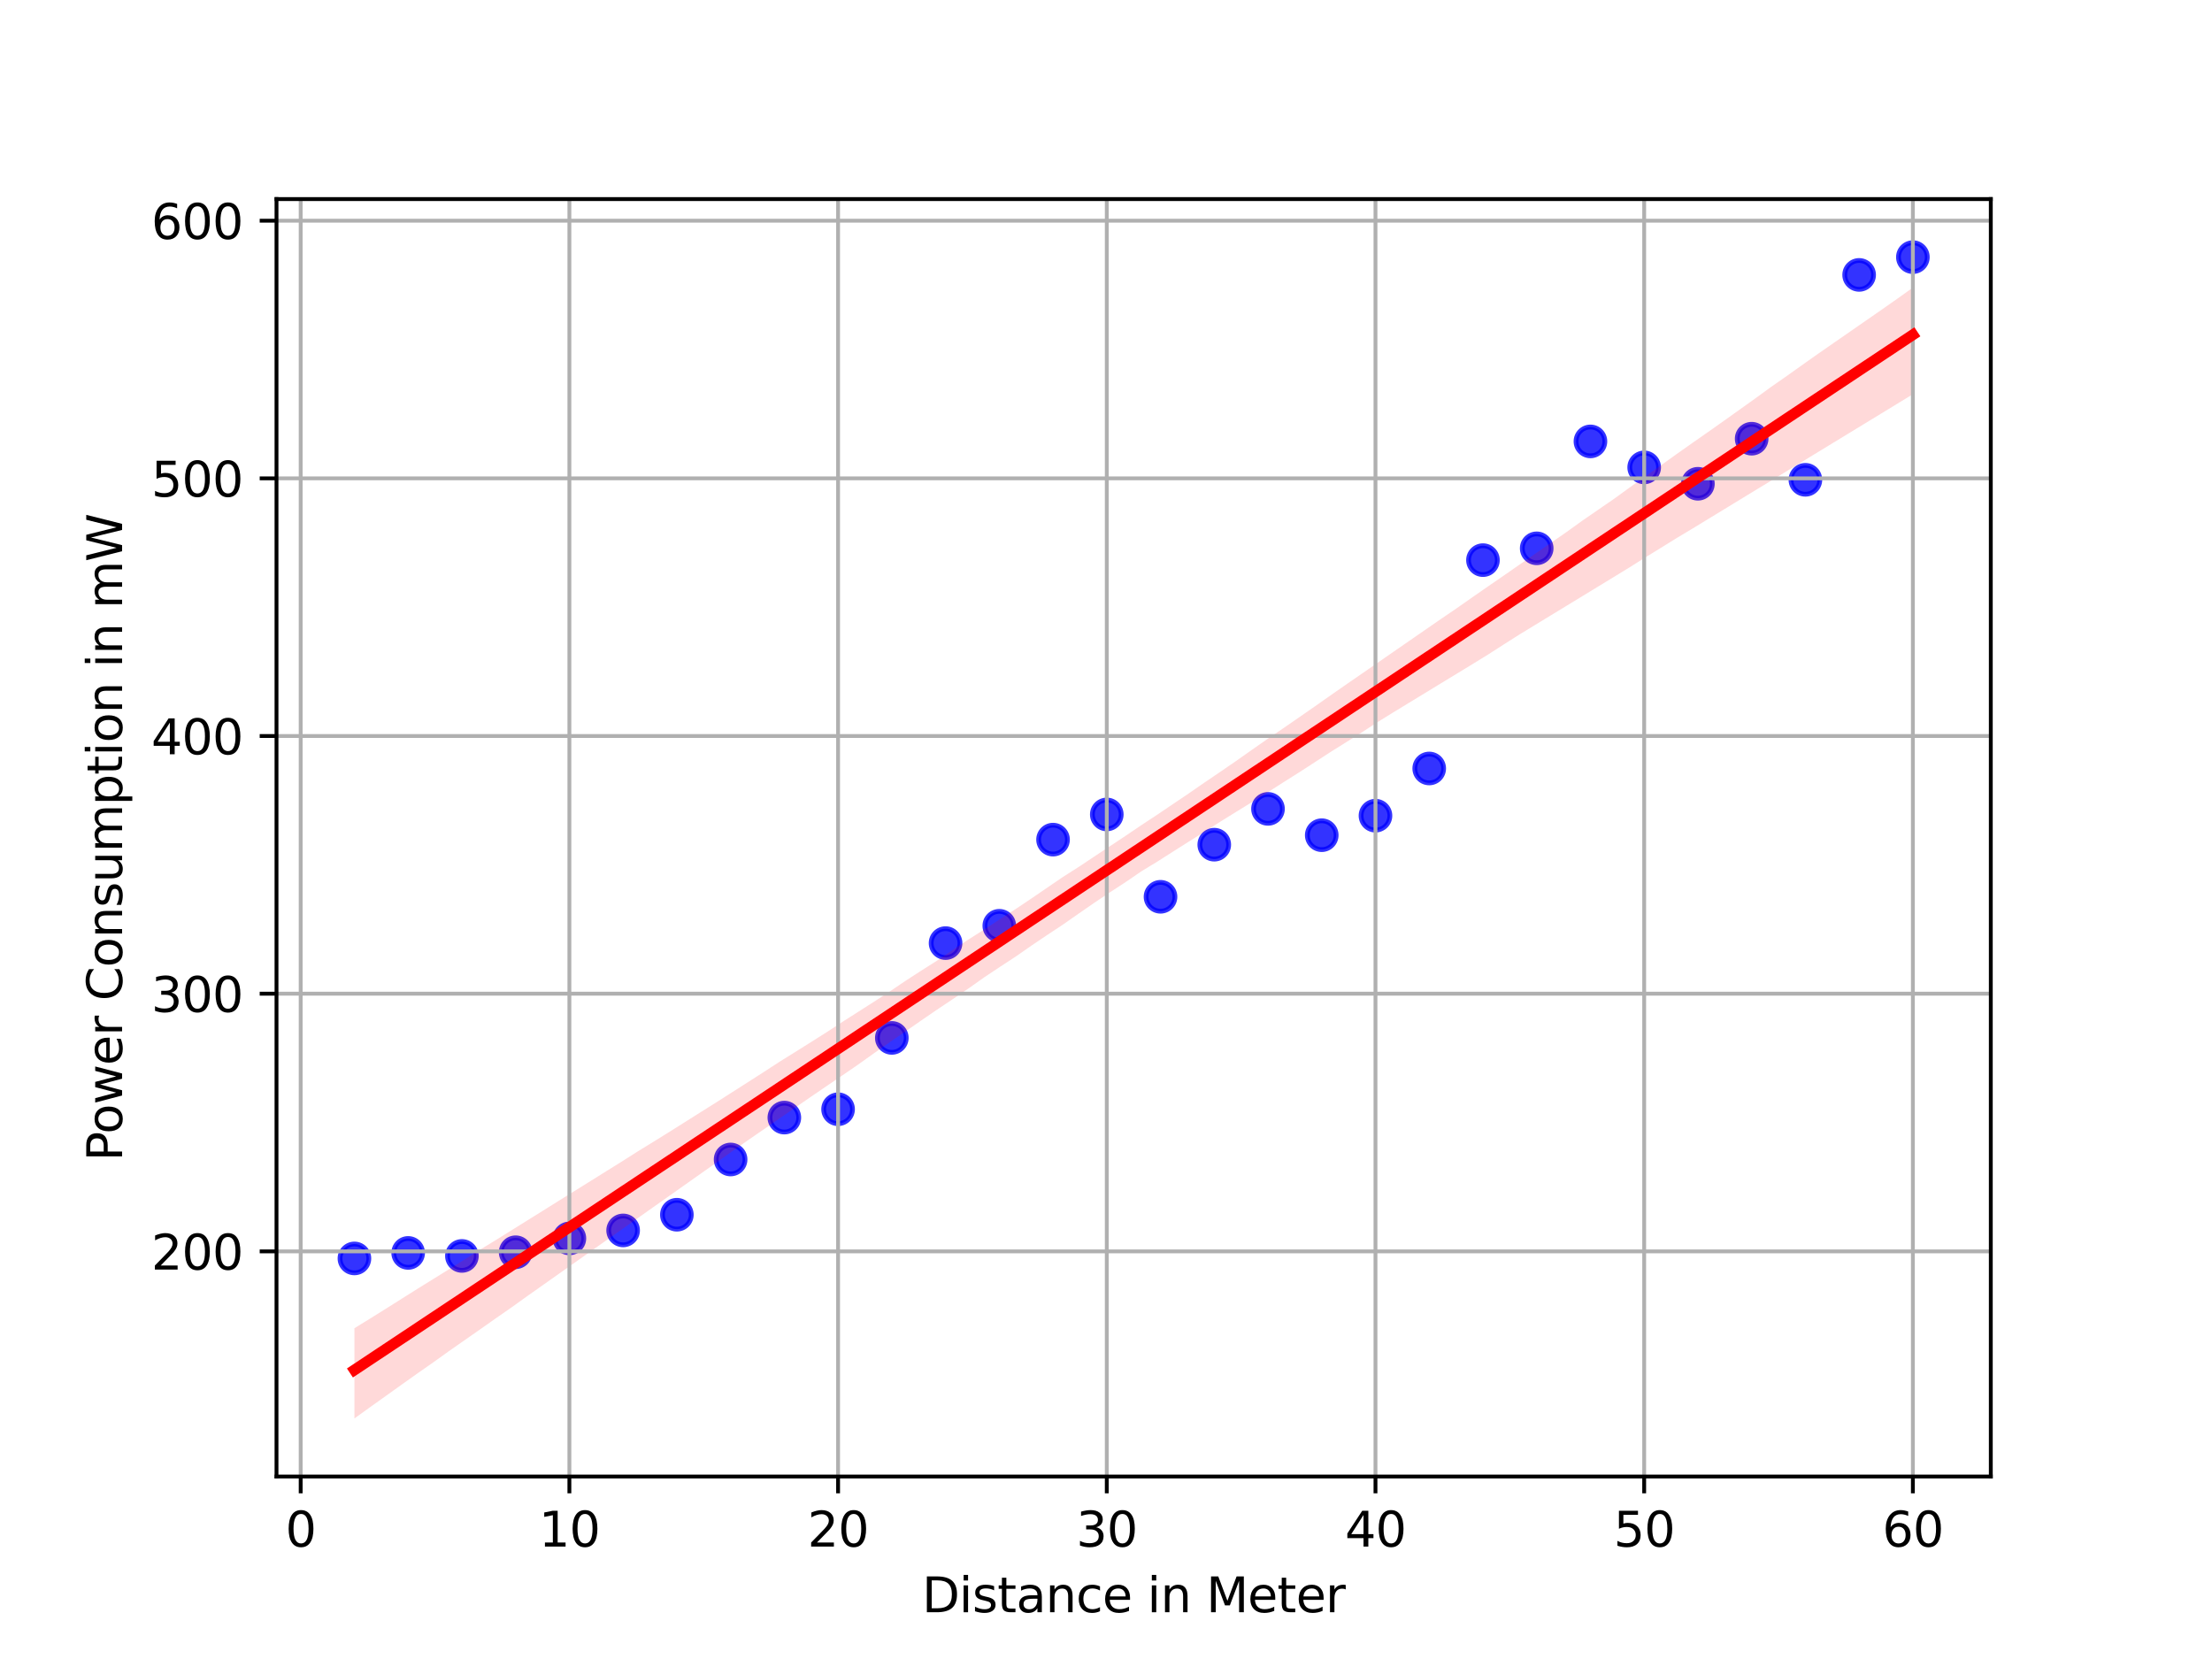 <?xml version="1.0" encoding="utf-8" standalone="no"?>
<!DOCTYPE svg PUBLIC "-//W3C//DTD SVG 1.1//EN"
  "http://www.w3.org/Graphics/SVG/1.1/DTD/svg11.dtd">
<svg xmlns:xlink="http://www.w3.org/1999/xlink" width="460.8pt" height="345.6pt" viewBox="0 0 460.8 345.6" xmlns="http://www.w3.org/2000/svg" version="1.1">
 <defs>
  <style type="text/css">*{stroke-linejoin: round; stroke-linecap: butt}</style>
 </defs>
 <g id="figure_1">
  <g id="patch_1">
   <path d="M 0 345.6 
L 460.8 345.6 
L 460.8 0 
L 0 0 
z
" style="fill: #ffffff"/>
  </g>
  <g id="axes_1">
   <g id="patch_2">
    <path d="M 57.6 307.584 
L 414.72 307.584 
L 414.72 41.472 
L 57.6 41.472 
z
" style="fill: #ffffff"/>
   </g>
   <g id="PathCollection_1">
    <defs>
     <path id="mac73825e47" d="M 0 3 
C 0.796 3 1.559 2.684 2.121 2.121 
C 2.684 1.559 3 0.796 3 0 
C 3 -0.796 2.684 -1.559 2.121 -2.121 
C 1.559 -2.684 0.796 -3 0 -3 
C -0.796 -3 -1.559 -2.684 -2.121 -2.121 
C -2.684 -1.559 -3 -0.796 -3 0 
C -3 0.796 -2.684 1.559 -2.121 2.121 
C -1.559 2.684 -0.796 3 0 3 
z
" style="stroke: #0000ff; stroke-opacity: 0.8"/>
    </defs>
    <g clip-path="url(#p1a9eb2f073)">
     <use xlink:href="#mac73825e47" x="73.833" y="262.154" style="fill: #0000ff; fill-opacity: 0.8; stroke: #0000ff; stroke-opacity: 0.8"/>
     <use xlink:href="#mac73825e47" x="85.028" y="261.005" style="fill: #0000ff; fill-opacity: 0.8; stroke: #0000ff; stroke-opacity: 0.8"/>
     <use xlink:href="#mac73825e47" x="174.588" y="231.077" style="fill: #0000ff; fill-opacity: 0.8; stroke: #0000ff; stroke-opacity: 0.8"/>
     <use xlink:href="#mac73825e47" x="185.783" y="216.215" style="fill: #0000ff; fill-opacity: 0.8; stroke: #0000ff; stroke-opacity: 0.8"/>
     <use xlink:href="#mac73825e47" x="241.757" y="186.818" style="fill: #0000ff; fill-opacity: 0.8; stroke: #0000ff; stroke-opacity: 0.8"/>
     <use xlink:href="#mac73825e47" x="275.342" y="173.987" style="fill: #0000ff; fill-opacity: 0.8; stroke: #0000ff; stroke-opacity: 0.8"/>
     <use xlink:href="#mac73825e47" x="286.537" y="169.922" style="fill: #0000ff; fill-opacity: 0.8; stroke: #0000ff; stroke-opacity: 0.8"/>
     <use xlink:href="#mac73825e47" x="297.732" y="160.088" style="fill: #0000ff; fill-opacity: 0.8; stroke: #0000ff; stroke-opacity: 0.8"/>
     <use xlink:href="#mac73825e47" x="308.927" y="116.687" style="fill: #0000ff; fill-opacity: 0.8; stroke: #0000ff; stroke-opacity: 0.8"/>
     <use xlink:href="#mac73825e47" x="96.223" y="261.633" style="fill: #0000ff; fill-opacity: 0.8; stroke: #0000ff; stroke-opacity: 0.8"/>
     <use xlink:href="#mac73825e47" x="118.613" y="257.982" style="fill: #0000ff; fill-opacity: 0.8; stroke: #0000ff; stroke-opacity: 0.8"/>
     <use xlink:href="#mac73825e47" x="107.418" y="260.866" style="fill: #0000ff; fill-opacity: 0.8; stroke: #0000ff; stroke-opacity: 0.8"/>
     <use xlink:href="#mac73825e47" x="129.808" y="256.319" style="fill: #0000ff; fill-opacity: 0.8; stroke: #0000ff; stroke-opacity: 0.8"/>
     <use xlink:href="#mac73825e47" x="141.003" y="253.05" style="fill: #0000ff; fill-opacity: 0.8; stroke: #0000ff; stroke-opacity: 0.8"/>
     <use xlink:href="#mac73825e47" x="152.198" y="241.544" style="fill: #0000ff; fill-opacity: 0.8; stroke: #0000ff; stroke-opacity: 0.8"/>
     <use xlink:href="#mac73825e47" x="196.978" y="196.464" style="fill: #0000ff; fill-opacity: 0.8; stroke: #0000ff; stroke-opacity: 0.8"/>
     <use xlink:href="#mac73825e47" x="163.393" y="232.815" style="fill: #0000ff; fill-opacity: 0.8; stroke: #0000ff; stroke-opacity: 0.8"/>
     <use xlink:href="#mac73825e47" x="219.368" y="174.909" style="fill: #0000ff; fill-opacity: 0.8; stroke: #0000ff; stroke-opacity: 0.8"/>
     <use xlink:href="#mac73825e47" x="230.563" y="169.663" style="fill: #0000ff; fill-opacity: 0.8; stroke: #0000ff; stroke-opacity: 0.8"/>
     <use xlink:href="#mac73825e47" x="208.173" y="192.856" style="fill: #0000ff; fill-opacity: 0.8; stroke: #0000ff; stroke-opacity: 0.8"/>
     <use xlink:href="#mac73825e47" x="264.147" y="168.505" style="fill: #0000ff; fill-opacity: 0.8; stroke: #0000ff; stroke-opacity: 0.8"/>
     <use xlink:href="#mac73825e47" x="252.952" y="175.963" style="fill: #0000ff; fill-opacity: 0.8; stroke: #0000ff; stroke-opacity: 0.8"/>
     <use xlink:href="#mac73825e47" x="320.122" y="114.226" style="fill: #0000ff; fill-opacity: 0.8; stroke: #0000ff; stroke-opacity: 0.8"/>
     <use xlink:href="#mac73825e47" x="331.317" y="91.953" style="fill: #0000ff; fill-opacity: 0.8; stroke: #0000ff; stroke-opacity: 0.8"/>
     <use xlink:href="#mac73825e47" x="342.512" y="97.365" style="fill: #0000ff; fill-opacity: 0.8; stroke: #0000ff; stroke-opacity: 0.8"/>
     <use xlink:href="#mac73825e47" x="353.707" y="100.778" style="fill: #0000ff; fill-opacity: 0.8; stroke: #0000ff; stroke-opacity: 0.8"/>
     <use xlink:href="#mac73825e47" x="364.902" y="91.39" style="fill: #0000ff; fill-opacity: 0.8; stroke: #0000ff; stroke-opacity: 0.8"/>
     <use xlink:href="#mac73825e47" x="376.097" y="99.952" style="fill: #0000ff; fill-opacity: 0.8; stroke: #0000ff; stroke-opacity: 0.8"/>
     <use xlink:href="#mac73825e47" x="387.292" y="57.267" style="fill: #0000ff; fill-opacity: 0.8; stroke: #0000ff; stroke-opacity: 0.8"/>
     <use xlink:href="#mac73825e47" x="398.487" y="53.568" style="fill: #0000ff; fill-opacity: 0.8; stroke: #0000ff; stroke-opacity: 0.8"/>
    </g>
   </g>
   <g id="PolyCollection_1">
    <path d="M 73.833 276.692 
L 73.833 295.488 
L 77.112 293.128 
L 80.391 290.789 
L 83.671 288.442 
L 86.95 286.116 
L 90.229 283.826 
L 93.509 281.47 
L 96.788 279.183 
L 100.067 276.896 
L 103.347 274.584 
L 106.626 272.308 
L 109.905 269.956 
L 113.185 267.642 
L 116.464 265.327 
L 119.743 263.013 
L 123.023 260.699 
L 126.302 258.385 
L 129.581 256.071 
L 132.861 253.755 
L 136.14 251.439 
L 139.42 249.123 
L 142.699 246.807 
L 145.978 244.491 
L 149.258 242.175 
L 152.537 239.825 
L 155.816 237.527 
L 159.096 235.27 
L 162.375 233 
L 165.654 230.737 
L 168.934 228.474 
L 172.213 226.237 
L 175.492 224.015 
L 178.772 221.765 
L 182.051 219.421 
L 185.33 217.129 
L 188.61 214.874 
L 191.889 212.598 
L 195.168 210.352 
L 198.448 208.162 
L 201.727 205.933 
L 205.006 203.612 
L 208.286 201.434 
L 211.565 199.286 
L 214.844 197.006 
L 218.124 194.793 
L 221.403 192.629 
L 224.682 190.335 
L 227.962 188.07 
L 231.241 185.871 
L 234.52 183.735 
L 237.8 181.492 
L 241.079 179.497 
L 244.358 177.407 
L 247.638 175.33 
L 250.917 173.285 
L 254.196 171.181 
L 257.476 169.148 
L 260.755 167.125 
L 264.034 165.087 
L 267.314 162.99 
L 270.593 160.926 
L 273.872 158.8 
L 277.152 156.668 
L 280.431 154.616 
L 283.71 152.557 
L 286.99 150.415 
L 290.269 148.387 
L 293.548 146.388 
L 296.828 144.388 
L 300.107 142.39 
L 303.386 140.395 
L 306.666 138.399 
L 309.945 136.38 
L 313.224 134.278 
L 316.504 132.191 
L 319.783 130.193 
L 323.062 128.196 
L 326.342 126.198 
L 329.621 124.2 
L 332.9 122.201 
L 336.18 120.201 
L 339.459 118.195 
L 342.739 116.123 
L 346.018 114.11 
L 349.297 112.075 
L 352.577 110.111 
L 355.856 108.113 
L 359.135 106.115 
L 362.415 104.115 
L 365.694 102.115 
L 368.973 100.127 
L 372.253 98.118 
L 375.532 96.119 
L 378.811 94.12 
L 382.091 92.12 
L 385.37 90.121 
L 388.649 88.122 
L 391.929 86.123 
L 395.208 84.123 
L 398.487 82.124 
L 398.487 59.913 
L 398.487 59.913 
L 395.208 62.251 
L 391.929 64.553 
L 388.649 66.827 
L 385.37 69.101 
L 382.091 71.374 
L 378.811 73.648 
L 375.532 75.962 
L 372.253 78.3 
L 368.973 80.584 
L 365.694 82.976 
L 362.415 85.315 
L 359.135 87.654 
L 355.856 89.971 
L 352.577 92.258 
L 349.297 94.572 
L 346.018 96.925 
L 342.739 99.237 
L 339.459 101.575 
L 336.18 103.955 
L 332.9 106.21 
L 329.621 108.47 
L 326.342 110.828 
L 323.062 113.102 
L 319.783 115.375 
L 316.504 117.648 
L 313.224 119.931 
L 309.945 122.185 
L 306.666 124.463 
L 303.386 126.76 
L 300.107 128.991 
L 296.828 131.258 
L 293.548 133.525 
L 290.269 135.793 
L 286.99 138.062 
L 283.71 140.331 
L 280.431 142.592 
L 277.152 144.873 
L 273.872 147.182 
L 270.593 149.454 
L 267.314 151.721 
L 264.034 153.945 
L 260.755 156.232 
L 257.476 158.543 
L 254.196 160.793 
L 250.917 163.018 
L 247.638 165.286 
L 244.358 167.497 
L 241.079 169.712 
L 237.8 171.87 
L 234.52 174.093 
L 231.241 176.263 
L 227.962 178.429 
L 224.682 180.616 
L 221.403 182.703 
L 218.124 184.938 
L 214.844 187.183 
L 211.565 189.373 
L 208.286 191.497 
L 205.006 193.65 
L 201.727 195.73 
L 198.448 197.904 
L 195.168 200.143 
L 191.889 202.221 
L 188.61 204.341 
L 185.33 206.561 
L 182.051 208.691 
L 178.772 210.784 
L 175.492 212.876 
L 172.213 215.022 
L 168.934 217.092 
L 165.654 219.154 
L 162.375 221.193 
L 159.096 223.327 
L 155.816 225.431 
L 152.537 227.523 
L 149.258 229.615 
L 145.978 231.674 
L 142.699 233.744 
L 139.42 235.806 
L 136.14 237.843 
L 132.861 239.855 
L 129.581 241.94 
L 126.302 243.985 
L 123.023 246.031 
L 119.743 248.071 
L 116.464 250.109 
L 113.185 252.162 
L 109.905 254.204 
L 106.626 256.248 
L 103.347 258.292 
L 100.067 260.292 
L 96.788 262.376 
L 93.509 264.426 
L 90.229 266.462 
L 86.95 268.492 
L 83.671 270.561 
L 80.391 272.631 
L 77.112 274.674 
L 73.833 276.692 
z
" clip-path="url(#p1a9eb2f073)" style="fill: #ff0000; fill-opacity: 0.15"/>
   </g>
   <g id="matplotlib.axis_1">
    <g id="xtick_1">
     <g id="line2d_1">
      <path d="M 62.638 307.584 
L 62.638 41.472 
" clip-path="url(#p1a9eb2f073)" style="fill: none; stroke: #b0b0b0; stroke-width: 0.8; stroke-linecap: square"/>
     </g>
     <g id="line2d_2">
      <defs>
       <path id="mbc6a9a42e5" d="M 0 0 
L 0 3.5 
" style="stroke: #000000; stroke-width: 0.8"/>
      </defs>
      <g>
       <use xlink:href="#mbc6a9a42e5" x="62.638" y="307.584" style="stroke: #000000; stroke-width: 0.8"/>
      </g>
     </g>
     <g id="text_1">
      <!-- 0 -->
      <g transform="translate(59.456 322.182) scale(0.1 -0.1)">
       <defs>
        <path id="DejaVuSans-30" d="M 2034 4250 
Q 1547 4250 1301 3770 
Q 1056 3291 1056 2328 
Q 1056 1369 1301 889 
Q 1547 409 2034 409 
Q 2525 409 2770 889 
Q 3016 1369 3016 2328 
Q 3016 3291 2770 3770 
Q 2525 4250 2034 4250 
z
M 2034 4750 
Q 2819 4750 3233 4129 
Q 3647 3509 3647 2328 
Q 3647 1150 3233 529 
Q 2819 -91 2034 -91 
Q 1250 -91 836 529 
Q 422 1150 422 2328 
Q 422 3509 836 4129 
Q 1250 4750 2034 4750 
z
" transform="scale(0.016)"/>
       </defs>
       <use xlink:href="#DejaVuSans-30"/>
      </g>
     </g>
    </g>
    <g id="xtick_2">
     <g id="line2d_3">
      <path d="M 118.613 307.584 
L 118.613 41.472 
" clip-path="url(#p1a9eb2f073)" style="fill: none; stroke: #b0b0b0; stroke-width: 0.8; stroke-linecap: square"/>
     </g>
     <g id="line2d_4">
      <g>
       <use xlink:href="#mbc6a9a42e5" x="118.613" y="307.584" style="stroke: #000000; stroke-width: 0.8"/>
      </g>
     </g>
     <g id="text_2">
      <!-- 10 -->
      <g transform="translate(112.25 322.182) scale(0.1 -0.1)">
       <defs>
        <path id="DejaVuSans-31" d="M 794 531 
L 1825 531 
L 1825 4091 
L 703 3866 
L 703 4441 
L 1819 4666 
L 2450 4666 
L 2450 531 
L 3481 531 
L 3481 0 
L 794 0 
L 794 531 
z
" transform="scale(0.016)"/>
       </defs>
       <use xlink:href="#DejaVuSans-31"/>
       <use xlink:href="#DejaVuSans-30" x="63.623"/>
      </g>
     </g>
    </g>
    <g id="xtick_3">
     <g id="line2d_5">
      <path d="M 174.588 307.584 
L 174.588 41.472 
" clip-path="url(#p1a9eb2f073)" style="fill: none; stroke: #b0b0b0; stroke-width: 0.8; stroke-linecap: square"/>
     </g>
     <g id="line2d_6">
      <g>
       <use xlink:href="#mbc6a9a42e5" x="174.588" y="307.584" style="stroke: #000000; stroke-width: 0.8"/>
      </g>
     </g>
     <g id="text_3">
      <!-- 20 -->
      <g transform="translate(168.225 322.182) scale(0.1 -0.1)">
       <defs>
        <path id="DejaVuSans-32" d="M 1228 531 
L 3431 531 
L 3431 0 
L 469 0 
L 469 531 
Q 828 903 1448 1529 
Q 2069 2156 2228 2338 
Q 2531 2678 2651 2914 
Q 2772 3150 2772 3378 
Q 2772 3750 2511 3984 
Q 2250 4219 1831 4219 
Q 1534 4219 1204 4116 
Q 875 4013 500 3803 
L 500 4441 
Q 881 4594 1212 4672 
Q 1544 4750 1819 4750 
Q 2544 4750 2975 4387 
Q 3406 4025 3406 3419 
Q 3406 3131 3298 2873 
Q 3191 2616 2906 2266 
Q 2828 2175 2409 1742 
Q 1991 1309 1228 531 
z
" transform="scale(0.016)"/>
       </defs>
       <use xlink:href="#DejaVuSans-32"/>
       <use xlink:href="#DejaVuSans-30" x="63.623"/>
      </g>
     </g>
    </g>
    <g id="xtick_4">
     <g id="line2d_7">
      <path d="M 230.563 307.584 
L 230.563 41.472 
" clip-path="url(#p1a9eb2f073)" style="fill: none; stroke: #b0b0b0; stroke-width: 0.8; stroke-linecap: square"/>
     </g>
     <g id="line2d_8">
      <g>
       <use xlink:href="#mbc6a9a42e5" x="230.563" y="307.584" style="stroke: #000000; stroke-width: 0.8"/>
      </g>
     </g>
     <g id="text_4">
      <!-- 30 -->
      <g transform="translate(224.2 322.182) scale(0.1 -0.1)">
       <defs>
        <path id="DejaVuSans-33" d="M 2597 2516 
Q 3050 2419 3304 2112 
Q 3559 1806 3559 1356 
Q 3559 666 3084 287 
Q 2609 -91 1734 -91 
Q 1441 -91 1130 -33 
Q 819 25 488 141 
L 488 750 
Q 750 597 1062 519 
Q 1375 441 1716 441 
Q 2309 441 2620 675 
Q 2931 909 2931 1356 
Q 2931 1769 2642 2001 
Q 2353 2234 1838 2234 
L 1294 2234 
L 1294 2753 
L 1863 2753 
Q 2328 2753 2575 2939 
Q 2822 3125 2822 3475 
Q 2822 3834 2567 4026 
Q 2313 4219 1838 4219 
Q 1578 4219 1281 4162 
Q 984 4106 628 3988 
L 628 4550 
Q 988 4650 1302 4700 
Q 1616 4750 1894 4750 
Q 2613 4750 3031 4423 
Q 3450 4097 3450 3541 
Q 3450 3153 3228 2886 
Q 3006 2619 2597 2516 
z
" transform="scale(0.016)"/>
       </defs>
       <use xlink:href="#DejaVuSans-33"/>
       <use xlink:href="#DejaVuSans-30" x="63.623"/>
      </g>
     </g>
    </g>
    <g id="xtick_5">
     <g id="line2d_9">
      <path d="M 286.537 307.584 
L 286.537 41.472 
" clip-path="url(#p1a9eb2f073)" style="fill: none; stroke: #b0b0b0; stroke-width: 0.8; stroke-linecap: square"/>
     </g>
     <g id="line2d_10">
      <g>
       <use xlink:href="#mbc6a9a42e5" x="286.537" y="307.584" style="stroke: #000000; stroke-width: 0.8"/>
      </g>
     </g>
     <g id="text_5">
      <!-- 40 -->
      <g transform="translate(280.175 322.182) scale(0.1 -0.1)">
       <defs>
        <path id="DejaVuSans-34" d="M 2419 4116 
L 825 1625 
L 2419 1625 
L 2419 4116 
z
M 2253 4666 
L 3047 4666 
L 3047 1625 
L 3713 1625 
L 3713 1100 
L 3047 1100 
L 3047 0 
L 2419 0 
L 2419 1100 
L 313 1100 
L 313 1709 
L 2253 4666 
z
" transform="scale(0.016)"/>
       </defs>
       <use xlink:href="#DejaVuSans-34"/>
       <use xlink:href="#DejaVuSans-30" x="63.623"/>
      </g>
     </g>
    </g>
    <g id="xtick_6">
     <g id="line2d_11">
      <path d="M 342.512 307.584 
L 342.512 41.472 
" clip-path="url(#p1a9eb2f073)" style="fill: none; stroke: #b0b0b0; stroke-width: 0.8; stroke-linecap: square"/>
     </g>
     <g id="line2d_12">
      <g>
       <use xlink:href="#mbc6a9a42e5" x="342.512" y="307.584" style="stroke: #000000; stroke-width: 0.8"/>
      </g>
     </g>
     <g id="text_6">
      <!-- 50 -->
      <g transform="translate(336.15 322.182) scale(0.1 -0.1)">
       <defs>
        <path id="DejaVuSans-35" d="M 691 4666 
L 3169 4666 
L 3169 4134 
L 1269 4134 
L 1269 2991 
Q 1406 3038 1543 3061 
Q 1681 3084 1819 3084 
Q 2600 3084 3056 2656 
Q 3513 2228 3513 1497 
Q 3513 744 3044 326 
Q 2575 -91 1722 -91 
Q 1428 -91 1123 -41 
Q 819 9 494 109 
L 494 744 
Q 775 591 1075 516 
Q 1375 441 1709 441 
Q 2250 441 2565 725 
Q 2881 1009 2881 1497 
Q 2881 1984 2565 2268 
Q 2250 2553 1709 2553 
Q 1456 2553 1204 2497 
Q 953 2441 691 2322 
L 691 4666 
z
" transform="scale(0.016)"/>
       </defs>
       <use xlink:href="#DejaVuSans-35"/>
       <use xlink:href="#DejaVuSans-30" x="63.623"/>
      </g>
     </g>
    </g>
    <g id="xtick_7">
     <g id="line2d_13">
      <path d="M 398.487 307.584 
L 398.487 41.472 
" clip-path="url(#p1a9eb2f073)" style="fill: none; stroke: #b0b0b0; stroke-width: 0.8; stroke-linecap: square"/>
     </g>
     <g id="line2d_14">
      <g>
       <use xlink:href="#mbc6a9a42e5" x="398.487" y="307.584" style="stroke: #000000; stroke-width: 0.8"/>
      </g>
     </g>
     <g id="text_7">
      <!-- 60 -->
      <g transform="translate(392.125 322.182) scale(0.1 -0.1)">
       <defs>
        <path id="DejaVuSans-36" d="M 2113 2584 
Q 1688 2584 1439 2293 
Q 1191 2003 1191 1497 
Q 1191 994 1439 701 
Q 1688 409 2113 409 
Q 2538 409 2786 701 
Q 3034 994 3034 1497 
Q 3034 2003 2786 2293 
Q 2538 2584 2113 2584 
z
M 3366 4563 
L 3366 3988 
Q 3128 4100 2886 4159 
Q 2644 4219 2406 4219 
Q 1781 4219 1451 3797 
Q 1122 3375 1075 2522 
Q 1259 2794 1537 2939 
Q 1816 3084 2150 3084 
Q 2853 3084 3261 2657 
Q 3669 2231 3669 1497 
Q 3669 778 3244 343 
Q 2819 -91 2113 -91 
Q 1303 -91 875 529 
Q 447 1150 447 2328 
Q 447 3434 972 4092 
Q 1497 4750 2381 4750 
Q 2619 4750 2861 4703 
Q 3103 4656 3366 4563 
z
" transform="scale(0.016)"/>
       </defs>
       <use xlink:href="#DejaVuSans-36"/>
       <use xlink:href="#DejaVuSans-30" x="63.623"/>
      </g>
     </g>
    </g>
    <g id="text_8">
     <!-- Distance in Meter -->
     <g transform="translate(192.079 335.861) scale(0.1 -0.1)">
      <defs>
       <path id="DejaVuSans-44" d="M 1259 4147 
L 1259 519 
L 2022 519 
Q 2988 519 3436 956 
Q 3884 1394 3884 2338 
Q 3884 3275 3436 3711 
Q 2988 4147 2022 4147 
L 1259 4147 
z
M 628 4666 
L 1925 4666 
Q 3281 4666 3915 4102 
Q 4550 3538 4550 2338 
Q 4550 1131 3912 565 
Q 3275 0 1925 0 
L 628 0 
L 628 4666 
z
" transform="scale(0.016)"/>
       <path id="DejaVuSans-69" d="M 603 3500 
L 1178 3500 
L 1178 0 
L 603 0 
L 603 3500 
z
M 603 4863 
L 1178 4863 
L 1178 4134 
L 603 4134 
L 603 4863 
z
" transform="scale(0.016)"/>
       <path id="DejaVuSans-73" d="M 2834 3397 
L 2834 2853 
Q 2591 2978 2328 3040 
Q 2066 3103 1784 3103 
Q 1356 3103 1142 2972 
Q 928 2841 928 2578 
Q 928 2378 1081 2264 
Q 1234 2150 1697 2047 
L 1894 2003 
Q 2506 1872 2764 1633 
Q 3022 1394 3022 966 
Q 3022 478 2636 193 
Q 2250 -91 1575 -91 
Q 1294 -91 989 -36 
Q 684 19 347 128 
L 347 722 
Q 666 556 975 473 
Q 1284 391 1588 391 
Q 1994 391 2212 530 
Q 2431 669 2431 922 
Q 2431 1156 2273 1281 
Q 2116 1406 1581 1522 
L 1381 1569 
Q 847 1681 609 1914 
Q 372 2147 372 2553 
Q 372 3047 722 3315 
Q 1072 3584 1716 3584 
Q 2034 3584 2315 3537 
Q 2597 3491 2834 3397 
z
" transform="scale(0.016)"/>
       <path id="DejaVuSans-74" d="M 1172 4494 
L 1172 3500 
L 2356 3500 
L 2356 3053 
L 1172 3053 
L 1172 1153 
Q 1172 725 1289 603 
Q 1406 481 1766 481 
L 2356 481 
L 2356 0 
L 1766 0 
Q 1100 0 847 248 
Q 594 497 594 1153 
L 594 3053 
L 172 3053 
L 172 3500 
L 594 3500 
L 594 4494 
L 1172 4494 
z
" transform="scale(0.016)"/>
       <path id="DejaVuSans-61" d="M 2194 1759 
Q 1497 1759 1228 1600 
Q 959 1441 959 1056 
Q 959 750 1161 570 
Q 1363 391 1709 391 
Q 2188 391 2477 730 
Q 2766 1069 2766 1631 
L 2766 1759 
L 2194 1759 
z
M 3341 1997 
L 3341 0 
L 2766 0 
L 2766 531 
Q 2569 213 2275 61 
Q 1981 -91 1556 -91 
Q 1019 -91 701 211 
Q 384 513 384 1019 
Q 384 1609 779 1909 
Q 1175 2209 1959 2209 
L 2766 2209 
L 2766 2266 
Q 2766 2663 2505 2880 
Q 2244 3097 1772 3097 
Q 1472 3097 1187 3025 
Q 903 2953 641 2809 
L 641 3341 
Q 956 3463 1253 3523 
Q 1550 3584 1831 3584 
Q 2591 3584 2966 3190 
Q 3341 2797 3341 1997 
z
" transform="scale(0.016)"/>
       <path id="DejaVuSans-6e" d="M 3513 2113 
L 3513 0 
L 2938 0 
L 2938 2094 
Q 2938 2591 2744 2837 
Q 2550 3084 2163 3084 
Q 1697 3084 1428 2787 
Q 1159 2491 1159 1978 
L 1159 0 
L 581 0 
L 581 3500 
L 1159 3500 
L 1159 2956 
Q 1366 3272 1645 3428 
Q 1925 3584 2291 3584 
Q 2894 3584 3203 3211 
Q 3513 2838 3513 2113 
z
" transform="scale(0.016)"/>
       <path id="DejaVuSans-63" d="M 3122 3366 
L 3122 2828 
Q 2878 2963 2633 3030 
Q 2388 3097 2138 3097 
Q 1578 3097 1268 2742 
Q 959 2388 959 1747 
Q 959 1106 1268 751 
Q 1578 397 2138 397 
Q 2388 397 2633 464 
Q 2878 531 3122 666 
L 3122 134 
Q 2881 22 2623 -34 
Q 2366 -91 2075 -91 
Q 1284 -91 818 406 
Q 353 903 353 1747 
Q 353 2603 823 3093 
Q 1294 3584 2113 3584 
Q 2378 3584 2631 3529 
Q 2884 3475 3122 3366 
z
" transform="scale(0.016)"/>
       <path id="DejaVuSans-65" d="M 3597 1894 
L 3597 1613 
L 953 1613 
Q 991 1019 1311 708 
Q 1631 397 2203 397 
Q 2534 397 2845 478 
Q 3156 559 3463 722 
L 3463 178 
Q 3153 47 2828 -22 
Q 2503 -91 2169 -91 
Q 1331 -91 842 396 
Q 353 884 353 1716 
Q 353 2575 817 3079 
Q 1281 3584 2069 3584 
Q 2775 3584 3186 3129 
Q 3597 2675 3597 1894 
z
M 3022 2063 
Q 3016 2534 2758 2815 
Q 2500 3097 2075 3097 
Q 1594 3097 1305 2825 
Q 1016 2553 972 2059 
L 3022 2063 
z
" transform="scale(0.016)"/>
       <path id="DejaVuSans-20" transform="scale(0.016)"/>
       <path id="DejaVuSans-4d" d="M 628 4666 
L 1569 4666 
L 2759 1491 
L 3956 4666 
L 4897 4666 
L 4897 0 
L 4281 0 
L 4281 4097 
L 3078 897 
L 2444 897 
L 1241 4097 
L 1241 0 
L 628 0 
L 628 4666 
z
" transform="scale(0.016)"/>
       <path id="DejaVuSans-72" d="M 2631 2963 
Q 2534 3019 2420 3045 
Q 2306 3072 2169 3072 
Q 1681 3072 1420 2755 
Q 1159 2438 1159 1844 
L 1159 0 
L 581 0 
L 581 3500 
L 1159 3500 
L 1159 2956 
Q 1341 3275 1631 3429 
Q 1922 3584 2338 3584 
Q 2397 3584 2469 3576 
Q 2541 3569 2628 3553 
L 2631 2963 
z
" transform="scale(0.016)"/>
      </defs>
      <use xlink:href="#DejaVuSans-44"/>
      <use xlink:href="#DejaVuSans-69" x="77.002"/>
      <use xlink:href="#DejaVuSans-73" x="104.785"/>
      <use xlink:href="#DejaVuSans-74" x="156.885"/>
      <use xlink:href="#DejaVuSans-61" x="196.094"/>
      <use xlink:href="#DejaVuSans-6e" x="257.373"/>
      <use xlink:href="#DejaVuSans-63" x="320.752"/>
      <use xlink:href="#DejaVuSans-65" x="375.732"/>
      <use xlink:href="#DejaVuSans-20" x="437.256"/>
      <use xlink:href="#DejaVuSans-69" x="469.043"/>
      <use xlink:href="#DejaVuSans-6e" x="496.826"/>
      <use xlink:href="#DejaVuSans-20" x="560.205"/>
      <use xlink:href="#DejaVuSans-4d" x="591.992"/>
      <use xlink:href="#DejaVuSans-65" x="678.271"/>
      <use xlink:href="#DejaVuSans-74" x="739.795"/>
      <use xlink:href="#DejaVuSans-65" x="779.004"/>
      <use xlink:href="#DejaVuSans-72" x="840.527"/>
     </g>
    </g>
   </g>
   <g id="matplotlib.axis_2">
    <g id="ytick_1">
     <g id="line2d_15">
      <path d="M 57.6 260.679 
L 414.72 260.679 
" clip-path="url(#p1a9eb2f073)" style="fill: none; stroke: #b0b0b0; stroke-width: 0.8; stroke-linecap: square"/>
     </g>
     <g id="line2d_16">
      <defs>
       <path id="ma788602a82" d="M 0 0 
L -3.5 0 
" style="stroke: #000000; stroke-width: 0.8"/>
      </defs>
      <g>
       <use xlink:href="#ma788602a82" x="57.6" y="260.679" style="stroke: #000000; stroke-width: 0.8"/>
      </g>
     </g>
     <g id="text_9">
      <!-- 200 -->
      <g transform="translate(31.512 264.479) scale(0.1 -0.1)">
       <use xlink:href="#DejaVuSans-32"/>
       <use xlink:href="#DejaVuSans-30" x="63.623"/>
       <use xlink:href="#DejaVuSans-30" x="127.246"/>
      </g>
     </g>
    </g>
    <g id="ytick_2">
     <g id="line2d_17">
      <path d="M 57.6 207.004 
L 414.72 207.004 
" clip-path="url(#p1a9eb2f073)" style="fill: none; stroke: #b0b0b0; stroke-width: 0.8; stroke-linecap: square"/>
     </g>
     <g id="line2d_18">
      <g>
       <use xlink:href="#ma788602a82" x="57.6" y="207.004" style="stroke: #000000; stroke-width: 0.8"/>
      </g>
     </g>
     <g id="text_10">
      <!-- 300 -->
      <g transform="translate(31.512 210.803) scale(0.1 -0.1)">
       <use xlink:href="#DejaVuSans-33"/>
       <use xlink:href="#DejaVuSans-30" x="63.623"/>
       <use xlink:href="#DejaVuSans-30" x="127.246"/>
      </g>
     </g>
    </g>
    <g id="ytick_3">
     <g id="line2d_19">
      <path d="M 57.6 153.328 
L 414.72 153.328 
" clip-path="url(#p1a9eb2f073)" style="fill: none; stroke: #b0b0b0; stroke-width: 0.8; stroke-linecap: square"/>
     </g>
     <g id="line2d_20">
      <g>
       <use xlink:href="#ma788602a82" x="57.6" y="153.328" style="stroke: #000000; stroke-width: 0.8"/>
      </g>
     </g>
     <g id="text_11">
      <!-- 400 -->
      <g transform="translate(31.512 157.127) scale(0.1 -0.1)">
       <use xlink:href="#DejaVuSans-34"/>
       <use xlink:href="#DejaVuSans-30" x="63.623"/>
       <use xlink:href="#DejaVuSans-30" x="127.246"/>
      </g>
     </g>
    </g>
    <g id="ytick_4">
     <g id="line2d_21">
      <path d="M 57.6 99.652 
L 414.72 99.652 
" clip-path="url(#p1a9eb2f073)" style="fill: none; stroke: #b0b0b0; stroke-width: 0.8; stroke-linecap: square"/>
     </g>
     <g id="line2d_22">
      <g>
       <use xlink:href="#ma788602a82" x="57.6" y="99.652" style="stroke: #000000; stroke-width: 0.8"/>
      </g>
     </g>
     <g id="text_12">
      <!-- 500 -->
      <g transform="translate(31.512 103.451) scale(0.1 -0.1)">
       <use xlink:href="#DejaVuSans-35"/>
       <use xlink:href="#DejaVuSans-30" x="63.623"/>
       <use xlink:href="#DejaVuSans-30" x="127.246"/>
      </g>
     </g>
    </g>
    <g id="ytick_5">
     <g id="line2d_23">
      <path d="M 57.6 45.976 
L 414.72 45.976 
" clip-path="url(#p1a9eb2f073)" style="fill: none; stroke: #b0b0b0; stroke-width: 0.8; stroke-linecap: square"/>
     </g>
     <g id="line2d_24">
      <g>
       <use xlink:href="#ma788602a82" x="57.6" y="45.976" style="stroke: #000000; stroke-width: 0.8"/>
      </g>
     </g>
     <g id="text_13">
      <!-- 600 -->
      <g transform="translate(31.512 49.775) scale(0.1 -0.1)">
       <use xlink:href="#DejaVuSans-36"/>
       <use xlink:href="#DejaVuSans-30" x="63.623"/>
       <use xlink:href="#DejaVuSans-30" x="127.246"/>
      </g>
     </g>
    </g>
    <g id="text_14">
     <!-- Power Consumption in mW -->
     <g transform="translate(25.433 241.896) rotate(-90) scale(0.1 -0.1)">
      <defs>
       <path id="DejaVuSans-50" d="M 1259 4147 
L 1259 2394 
L 2053 2394 
Q 2494 2394 2734 2622 
Q 2975 2850 2975 3272 
Q 2975 3691 2734 3919 
Q 2494 4147 2053 4147 
L 1259 4147 
z
M 628 4666 
L 2053 4666 
Q 2838 4666 3239 4311 
Q 3641 3956 3641 3272 
Q 3641 2581 3239 2228 
Q 2838 1875 2053 1875 
L 1259 1875 
L 1259 0 
L 628 0 
L 628 4666 
z
" transform="scale(0.016)"/>
       <path id="DejaVuSans-6f" d="M 1959 3097 
Q 1497 3097 1228 2736 
Q 959 2375 959 1747 
Q 959 1119 1226 758 
Q 1494 397 1959 397 
Q 2419 397 2687 759 
Q 2956 1122 2956 1747 
Q 2956 2369 2687 2733 
Q 2419 3097 1959 3097 
z
M 1959 3584 
Q 2709 3584 3137 3096 
Q 3566 2609 3566 1747 
Q 3566 888 3137 398 
Q 2709 -91 1959 -91 
Q 1206 -91 779 398 
Q 353 888 353 1747 
Q 353 2609 779 3096 
Q 1206 3584 1959 3584 
z
" transform="scale(0.016)"/>
       <path id="DejaVuSans-77" d="M 269 3500 
L 844 3500 
L 1563 769 
L 2278 3500 
L 2956 3500 
L 3675 769 
L 4391 3500 
L 4966 3500 
L 4050 0 
L 3372 0 
L 2619 2869 
L 1863 0 
L 1184 0 
L 269 3500 
z
" transform="scale(0.016)"/>
       <path id="DejaVuSans-43" d="M 4122 4306 
L 4122 3641 
Q 3803 3938 3442 4084 
Q 3081 4231 2675 4231 
Q 1875 4231 1450 3742 
Q 1025 3253 1025 2328 
Q 1025 1406 1450 917 
Q 1875 428 2675 428 
Q 3081 428 3442 575 
Q 3803 722 4122 1019 
L 4122 359 
Q 3791 134 3420 21 
Q 3050 -91 2638 -91 
Q 1578 -91 968 557 
Q 359 1206 359 2328 
Q 359 3453 968 4101 
Q 1578 4750 2638 4750 
Q 3056 4750 3426 4639 
Q 3797 4528 4122 4306 
z
" transform="scale(0.016)"/>
       <path id="DejaVuSans-75" d="M 544 1381 
L 544 3500 
L 1119 3500 
L 1119 1403 
Q 1119 906 1312 657 
Q 1506 409 1894 409 
Q 2359 409 2629 706 
Q 2900 1003 2900 1516 
L 2900 3500 
L 3475 3500 
L 3475 0 
L 2900 0 
L 2900 538 
Q 2691 219 2414 64 
Q 2138 -91 1772 -91 
Q 1169 -91 856 284 
Q 544 659 544 1381 
z
M 1991 3584 
L 1991 3584 
z
" transform="scale(0.016)"/>
       <path id="DejaVuSans-6d" d="M 3328 2828 
Q 3544 3216 3844 3400 
Q 4144 3584 4550 3584 
Q 5097 3584 5394 3201 
Q 5691 2819 5691 2113 
L 5691 0 
L 5113 0 
L 5113 2094 
Q 5113 2597 4934 2840 
Q 4756 3084 4391 3084 
Q 3944 3084 3684 2787 
Q 3425 2491 3425 1978 
L 3425 0 
L 2847 0 
L 2847 2094 
Q 2847 2600 2669 2842 
Q 2491 3084 2119 3084 
Q 1678 3084 1418 2786 
Q 1159 2488 1159 1978 
L 1159 0 
L 581 0 
L 581 3500 
L 1159 3500 
L 1159 2956 
Q 1356 3278 1631 3431 
Q 1906 3584 2284 3584 
Q 2666 3584 2933 3390 
Q 3200 3197 3328 2828 
z
" transform="scale(0.016)"/>
       <path id="DejaVuSans-70" d="M 1159 525 
L 1159 -1331 
L 581 -1331 
L 581 3500 
L 1159 3500 
L 1159 2969 
Q 1341 3281 1617 3432 
Q 1894 3584 2278 3584 
Q 2916 3584 3314 3078 
Q 3713 2572 3713 1747 
Q 3713 922 3314 415 
Q 2916 -91 2278 -91 
Q 1894 -91 1617 61 
Q 1341 213 1159 525 
z
M 3116 1747 
Q 3116 2381 2855 2742 
Q 2594 3103 2138 3103 
Q 1681 3103 1420 2742 
Q 1159 2381 1159 1747 
Q 1159 1113 1420 752 
Q 1681 391 2138 391 
Q 2594 391 2855 752 
Q 3116 1113 3116 1747 
z
" transform="scale(0.016)"/>
       <path id="DejaVuSans-57" d="M 213 4666 
L 850 4666 
L 1831 722 
L 2809 4666 
L 3519 4666 
L 4500 722 
L 5478 4666 
L 6119 4666 
L 4947 0 
L 4153 0 
L 3169 4050 
L 2175 0 
L 1381 0 
L 213 4666 
z
" transform="scale(0.016)"/>
      </defs>
      <use xlink:href="#DejaVuSans-50"/>
      <use xlink:href="#DejaVuSans-6f" x="56.678"/>
      <use xlink:href="#DejaVuSans-77" x="117.859"/>
      <use xlink:href="#DejaVuSans-65" x="199.646"/>
      <use xlink:href="#DejaVuSans-72" x="261.17"/>
      <use xlink:href="#DejaVuSans-20" x="302.283"/>
      <use xlink:href="#DejaVuSans-43" x="334.07"/>
      <use xlink:href="#DejaVuSans-6f" x="403.895"/>
      <use xlink:href="#DejaVuSans-6e" x="465.076"/>
      <use xlink:href="#DejaVuSans-73" x="528.455"/>
      <use xlink:href="#DejaVuSans-75" x="580.555"/>
      <use xlink:href="#DejaVuSans-6d" x="643.934"/>
      <use xlink:href="#DejaVuSans-70" x="741.346"/>
      <use xlink:href="#DejaVuSans-74" x="804.822"/>
      <use xlink:href="#DejaVuSans-69" x="844.031"/>
      <use xlink:href="#DejaVuSans-6f" x="871.814"/>
      <use xlink:href="#DejaVuSans-6e" x="932.996"/>
      <use xlink:href="#DejaVuSans-20" x="996.375"/>
      <use xlink:href="#DejaVuSans-69" x="1028.162"/>
      <use xlink:href="#DejaVuSans-6e" x="1055.945"/>
      <use xlink:href="#DejaVuSans-20" x="1119.324"/>
      <use xlink:href="#DejaVuSans-6d" x="1151.111"/>
      <use xlink:href="#DejaVuSans-57" x="1248.523"/>
     </g>
    </g>
   </g>
   <g id="line2d_25">
    <path d="M 73.833 285.392 
L 77.112 283.214 
L 80.391 281.036 
L 83.671 278.857 
L 86.95 276.679 
L 90.229 274.501 
L 93.509 272.322 
L 96.788 270.144 
L 100.067 267.966 
L 103.347 265.788 
L 106.626 263.609 
L 109.905 261.431 
L 113.185 259.253 
L 116.464 257.075 
L 119.743 254.896 
L 123.023 252.718 
L 126.302 250.54 
L 129.581 248.361 
L 132.861 246.183 
L 136.14 244.005 
L 139.42 241.827 
L 142.699 239.648 
L 145.978 237.47 
L 149.258 235.292 
L 152.537 233.113 
L 155.816 230.935 
L 159.096 228.757 
L 162.375 226.579 
L 165.654 224.4 
L 168.934 222.222 
L 172.213 220.044 
L 175.492 217.865 
L 178.772 215.687 
L 182.051 213.509 
L 185.33 211.331 
L 188.61 209.152 
L 191.889 206.974 
L 195.168 204.796 
L 198.448 202.618 
L 201.727 200.439 
L 205.006 198.261 
L 208.286 196.083 
L 211.565 193.904 
L 214.844 191.726 
L 218.124 189.548 
L 221.403 187.37 
L 224.682 185.191 
L 227.962 183.013 
L 231.241 180.835 
L 234.52 178.656 
L 237.8 176.478 
L 241.079 174.3 
L 244.358 172.122 
L 247.638 169.943 
L 250.917 167.765 
L 254.196 165.587 
L 257.476 163.409 
L 260.755 161.23 
L 264.034 159.052 
L 267.314 156.874 
L 270.593 154.695 
L 273.872 152.517 
L 277.152 150.339 
L 280.431 148.161 
L 283.71 145.982 
L 286.99 143.804 
L 290.269 141.626 
L 293.548 139.447 
L 296.828 137.269 
L 300.107 135.091 
L 303.386 132.913 
L 306.666 130.734 
L 309.945 128.556 
L 313.224 126.378 
L 316.504 124.199 
L 319.783 122.021 
L 323.062 119.843 
L 326.342 117.665 
L 329.621 115.486 
L 332.9 113.308 
L 336.18 111.13 
L 339.459 108.952 
L 342.739 106.773 
L 346.018 104.595 
L 349.297 102.417 
L 352.577 100.238 
L 355.856 98.06 
L 359.135 95.882 
L 362.415 93.704 
L 365.694 91.525 
L 368.973 89.347 
L 372.253 87.169 
L 375.532 84.99 
L 378.811 82.812 
L 382.091 80.634 
L 385.37 78.456 
L 388.649 76.277 
L 391.929 74.099 
L 395.208 71.921 
L 398.487 69.742 
" clip-path="url(#p1a9eb2f073)" style="fill: none; stroke: #ff0000; stroke-width: 2.25; stroke-linecap: square"/>
   </g>
   <g id="patch_3">
    <path d="M 57.6 307.584 
L 57.6 41.472 
" style="fill: none; stroke: #000000; stroke-width: 0.8; stroke-linejoin: miter; stroke-linecap: square"/>
   </g>
   <g id="patch_4">
    <path d="M 414.72 307.584 
L 414.72 41.472 
" style="fill: none; stroke: #000000; stroke-width: 0.8; stroke-linejoin: miter; stroke-linecap: square"/>
   </g>
   <g id="patch_5">
    <path d="M 57.6 307.584 
L 414.72 307.584 
" style="fill: none; stroke: #000000; stroke-width: 0.8; stroke-linejoin: miter; stroke-linecap: square"/>
   </g>
   <g id="patch_6">
    <path d="M 57.6 41.472 
L 414.72 41.472 
" style="fill: none; stroke: #000000; stroke-width: 0.8; stroke-linejoin: miter; stroke-linecap: square"/>
   </g>
  </g>
 </g>
 <defs>
  <clipPath id="p1a9eb2f073">
   <rect x="57.6" y="41.472" width="357.12" height="266.112"/>
  </clipPath>
 </defs>
</svg>
